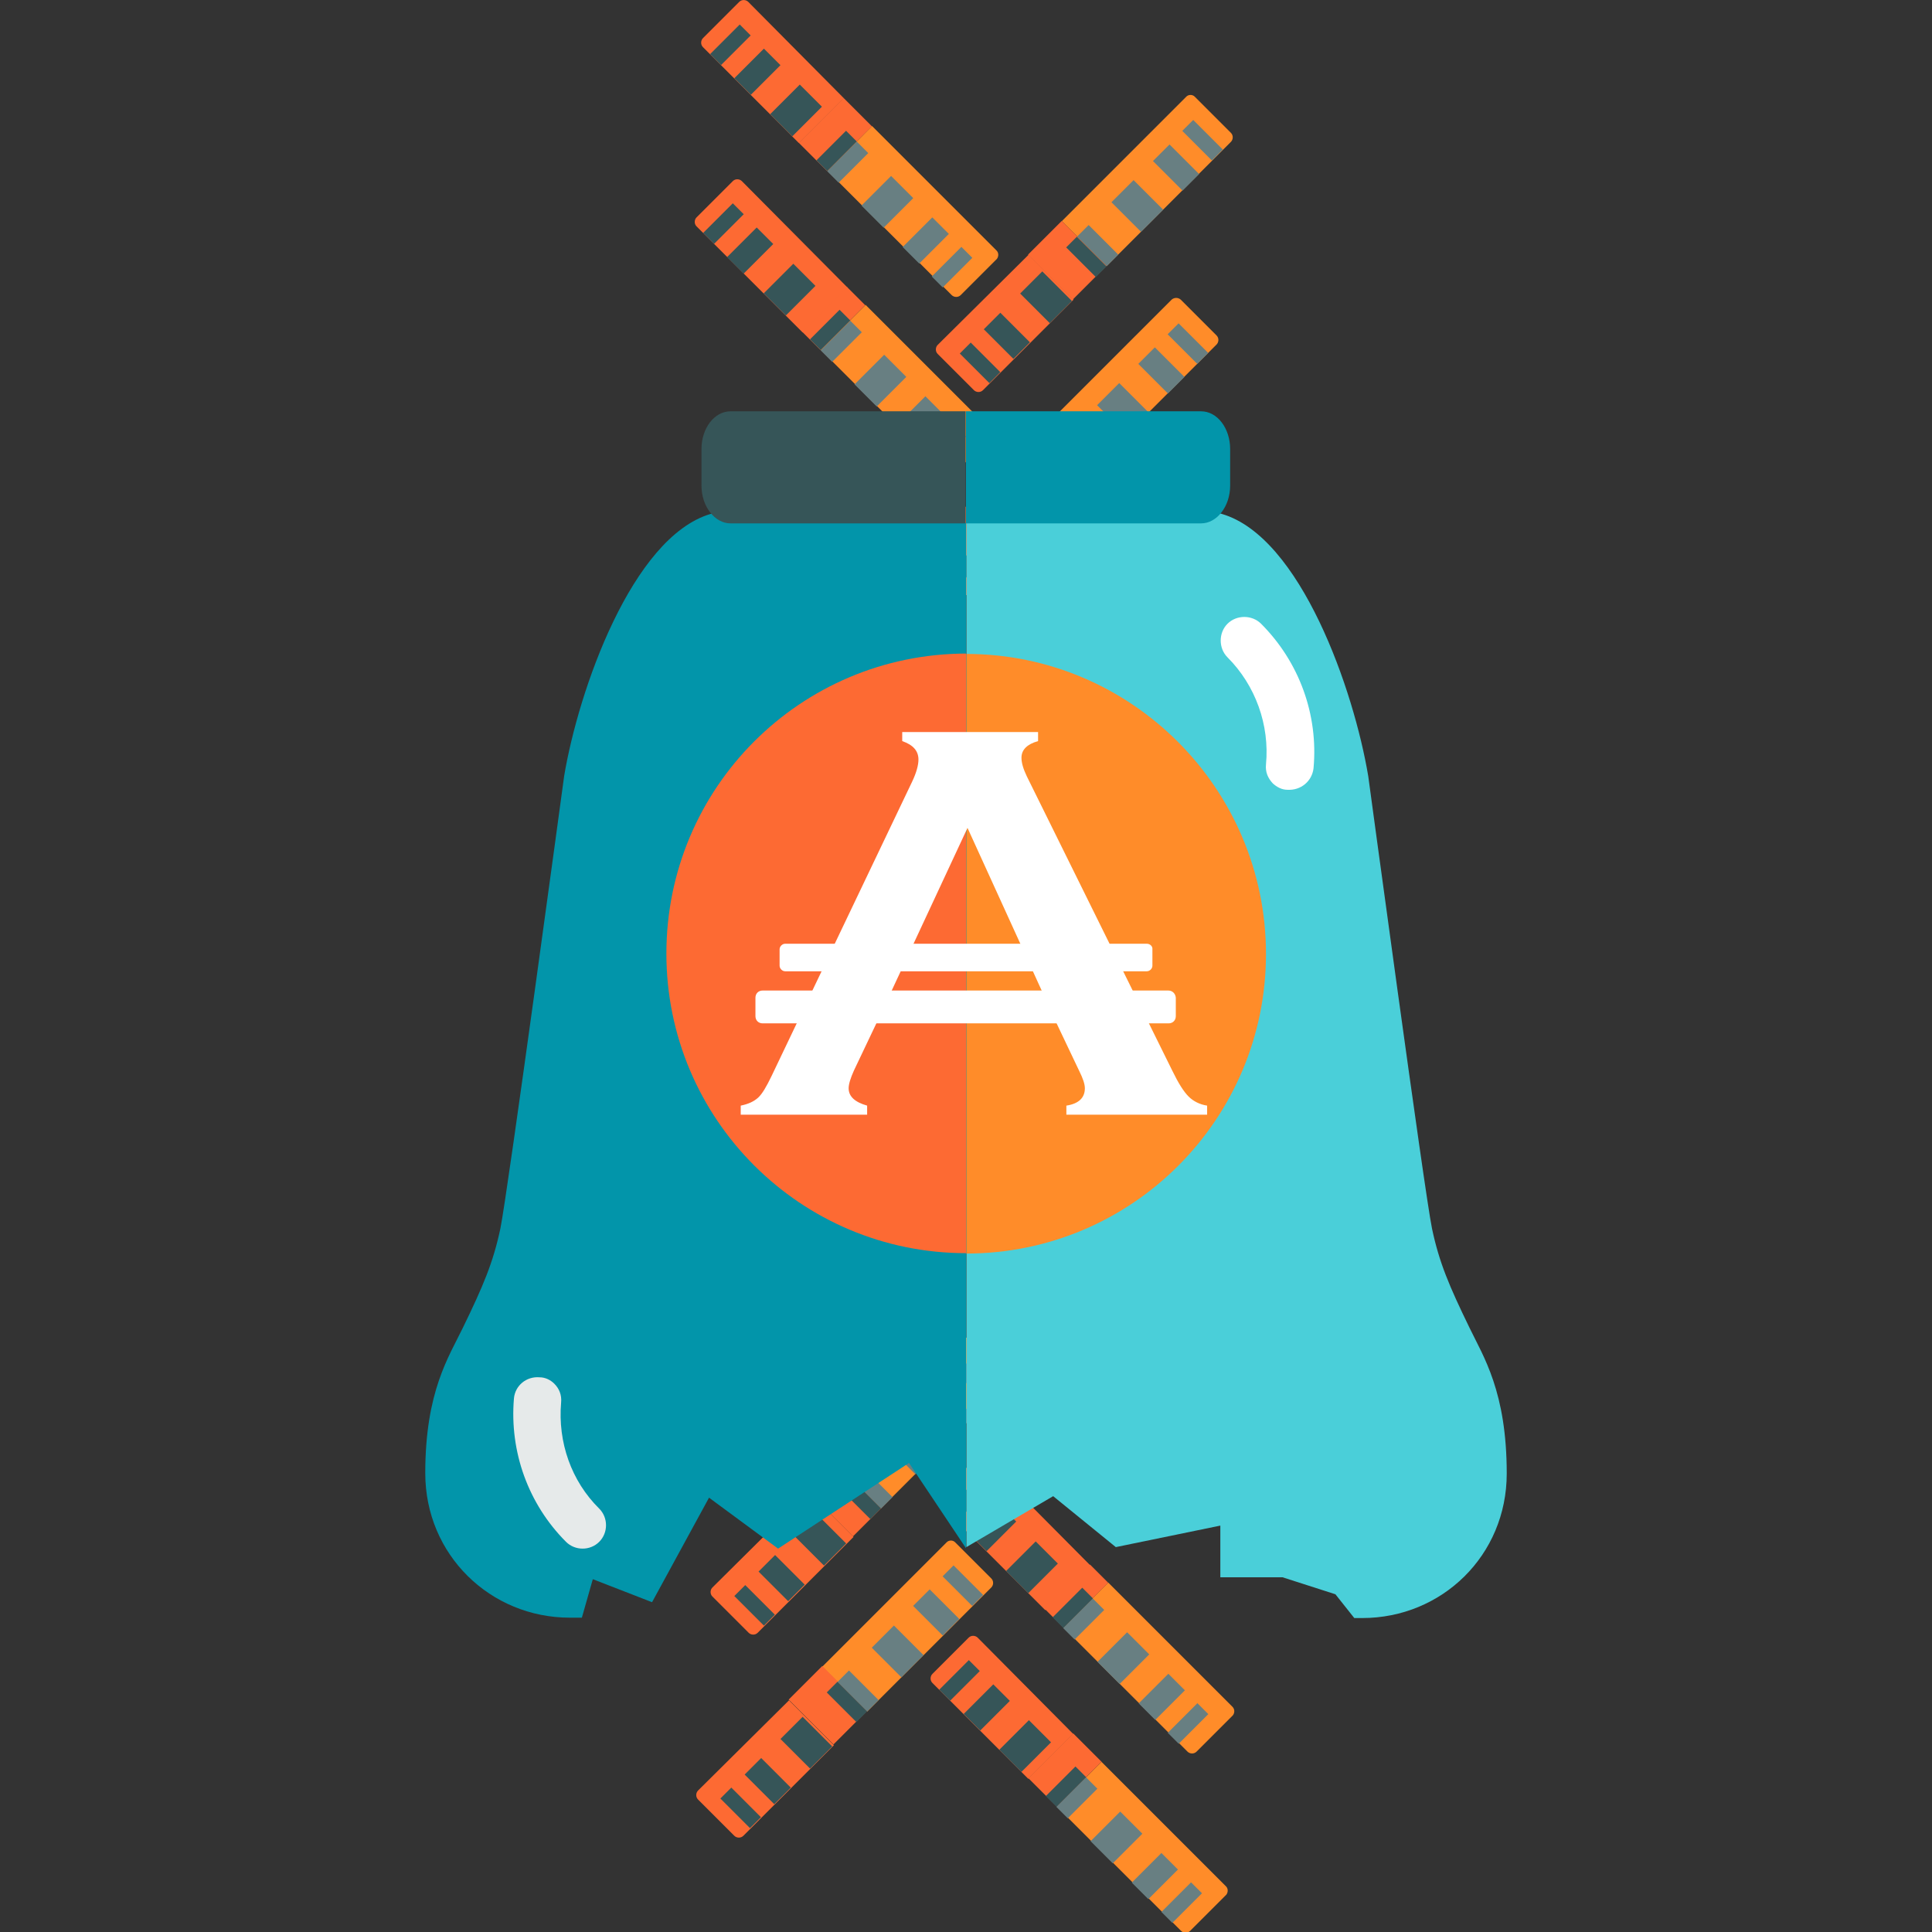 <?xml version="1.0" encoding="utf-8"?>
<!-- Generator: Adobe Illustrator 24.1.1, SVG Export Plug-In . SVG Version: 6.00 Build 0)  -->
<svg version="1.1" id="Profit_Loss" xmlns="http://www.w3.org/2000/svg" xmlns:xlink="http://www.w3.org/1999/xlink" x="0px"
	 y="0px" viewBox="0 0 512 512" style="enable-background:new 0 0 512 512;" xml:space="preserve">
<rect x="0" y="0" width="512" height="512" fill="#333333" stroke="none"/>
<style type="text/css">
	.st0{fill:#FF8C29;}
	.st1{fill:#FD6A33;}
	.st2{fill:#687F82;}
	.st3{fill:#365558;}
	.st4{fill:#FFD1A9;}
	.st5{fill:#0295AA;}
	.st6{fill:#4ACFD9;}
	.st7{display:none;fill:#0295AA;}
	.st8{display:none;fill:#4ACFD9;}
	.st9{fill:#E6EAEA;}
	.st10{fill:#FFFFFF;}
</style>
<g id="coins-bottom">
	<g>
		<g>
			<path class="st0" d="M324.8,499.8l-32.9-32.9l-11.8,11.9l32.9,32.9c0.6,0.6,1.7,0.7,2.4,0l9.6-9.6
				C325.5,501.4,325.5,500.4,324.8,499.8z"/>
			
				<rect x="273.9" y="463.8" transform="matrix(0.707 -0.707 0.707 0.707 -249.004 337)" class="st1" width="16.8" height="10.6"/>
			<path class="st1" d="M259.1,434c-0.6-0.6-1.7-0.7-2.4,0l-9.6,9.6c-0.6,0.6-0.7,1.7,0,2.4l25.4,25.4l11.9-11.9L259.1,434
				L259.1,434z"/>
		</g>
		
			<rect x="300.6" y="494.1" transform="matrix(0.707 -0.707 0.707 0.707 -261.914 362.106)" class="st2" width="11.1" height="6.2"/>
		
			<rect x="307.7" y="502.2" transform="matrix(0.707 -0.707 0.707 0.707 -264.809 369.175)" class="st2" width="11.1" height="4.1"/>
		
			<rect x="290.4" y="482.8" transform="matrix(0.707 -0.707 0.707 0.707 -257.631 351.905)" class="st2" width="11.1" height="8.3"/>
		
			<rect x="256" y="449.4" transform="matrix(0.707 -0.707 0.707 0.707 -243.332 317.485)" class="st3" width="11.1" height="6.2"/>
		
			<rect x="248.8" y="443.3" transform="matrix(0.707 -0.707 0.707 0.707 -240.409 310.283)" class="st3" width="11.1" height="4.1"/>
		
			<rect x="266.2" y="458.6" transform="matrix(0.707 -0.707 0.707 0.707 -247.615 327.687)" class="st3" width="11.1" height="8.3"/>
		
			<rect x="279.9" y="474.3" transform="matrix(0.707 -0.707 0.707 0.707 -253.289 341.388)" class="st2" width="11.1" height="4.3"/>
		
			<rect x="277" y="471.5" transform="matrix(0.707 -0.707 0.707 0.707 -252.036 338.47)" class="st3" width="11.1" height="4"/>
	</g>
	<g>
		<g>
			<path class="st0" d="M250.8,408.8l-32.9,32.9l11.9,11.9l32.9-32.9c0.6-0.6,0.7-1.7,0-2.4l-9.6-9.6
				C252.5,408.1,251.4,408.1,250.8,408.8z"/>
			
				<rect x="213.2" y="443.5" transform="matrix(0.707 -0.707 0.707 0.707 -255.283 287.591)" class="st1" width="12.6" height="16.8"/>
			<path class="st1" d="M185,474.5c-0.6,0.6-0.7,1.7,0,2.4l9.6,9.6c0.6,0.6,1.7,0.7,2.4,0l24-24l-11.9-11.9L185,474.5L185,474.5z"/>
		</g>
		
			<rect x="245.1" y="421.8" transform="matrix(0.707 -0.707 0.707 0.707 -229.509 300.656)" class="st2" width="6.2" height="11.1"/>
		
			<rect x="253.2" y="414.7" transform="matrix(0.707 -0.707 0.707 0.707 -222.406 303.562)" class="st2" width="4.1" height="11.1"/>
		
			<rect x="233.8" y="432.1" transform="matrix(0.707 -0.707 0.707 0.707 -239.764 296.454)" class="st2" width="8.3" height="11.1"/>
		
			<rect x="200.4" y="466.5" transform="matrix(0.707 -0.707 0.707 0.707 -274.159 282.145)" class="st3" width="6.2" height="11.1"/>
		
			<rect x="194.3" y="473.6" transform="matrix(0.707 -0.707 0.707 0.707 -281.298 279.162)" class="st3" width="4.1" height="11.1"/>
		
			<rect x="209.6" y="456.3" transform="matrix(0.707 -0.707 0.707 0.707 -263.958 286.428)" class="st3" width="8.3" height="11.1"/>
		
			<rect x="225.3" y="442.6" transform="matrix(0.707 -0.707 0.707 0.707 -250.257 292.102)" class="st2" width="4.3" height="11.1"/>
		
			<rect x="222.5" y="445.5" transform="matrix(0.707 -0.707 0.707 0.707 -253.174 290.85)" class="st3" width="4" height="11.1"/>
	</g>
	<g>
		<g>
			<path class="st0" d="M326.6,452.3l-32.9-32.9l-11.9,11.9l32.9,32.9c0.6,0.6,1.7,0.7,2.4,0l9.6-9.6
				C327.2,454,327.3,453,326.6,452.3z"/>
			
				<rect x="277" y="419.6" transform="matrix(0.707 -0.707 0.707 0.707 -215.504 325.687)" class="st1" width="16.8" height="6.8"/>
			<path class="st1" d="M260.9,386.6c-0.6-0.6-1.7-0.7-2.4,0l-9.6,9.6c-0.6,0.6-0.7,1.7,0,2.4l28.1,28.1l11.9-11.9L260.9,386.6
				L260.9,386.6z"/>
		</g>
		
			<rect x="302.4" y="446.6" transform="matrix(0.707 -0.707 0.707 0.707 -227.767 349.47)" class="st2" width="11.1" height="6.2"/>
		
			<rect x="309.4" y="454.7" transform="matrix(0.707 -0.707 0.707 0.707 -230.744 356.484)" class="st2" width="11.1" height="4.1"/>
		
			<rect x="292.2" y="435.3" transform="matrix(0.707 -0.707 0.707 0.707 -223.494 339.243)" class="st2" width="11.1" height="8.3"/>
		
			<rect x="257.7" y="401.9" transform="matrix(0.707 -0.707 0.707 0.707 -209.266 304.736)" class="st3" width="11.1" height="6.2"/>
		
			<rect x="250.5" y="395.8" transform="matrix(0.707 -0.707 0.707 0.707 -206.343 297.592)" class="st3" width="11.1" height="4.1"/>
		
			<rect x="268" y="411.2" transform="matrix(0.707 -0.707 0.707 0.707 -213.566 315.096)" class="st3" width="11.1" height="8.3"/>
		
			<rect x="281.7" y="426.9" transform="matrix(0.707 -0.707 0.707 0.707 -219.24 328.797)" class="st2" width="11.1" height="4.3"/>
		
			<rect x="278.8" y="424.1" transform="matrix(0.707 -0.707 0.707 0.707 -217.988 325.88)" class="st3" width="11.1" height="4"/>
	</g>
	<g>
		<g>
			<path class="st4" d="M209.5,393.4"/>
			<path class="st0" d="M254.5,354.9l-32.9,32.9l11.9,11.9l32.9-32.9c0.6-0.6,0.7-1.7,0-2.4l-9.5-9.5
				C256.2,354.3,255.2,354.3,254.5,354.9z"/>
			
				<rect x="218.6" y="389.1" transform="matrix(0.707 -0.707 0.707 0.707 -215.476 274.739)" class="st1" width="10.6" height="16.8"/>
			<path class="st1" d="M188.8,420.7c-0.6,0.6-0.7,1.7,0,2.4l9.6,9.6c0.6,0.6,1.7,0.7,2.4,0l25.4-25.4l-11.9-11.9L188.8,420.7
				L188.8,420.7z"/>
		</g>
		
			<rect x="248.8" y="368" transform="matrix(0.707 -0.707 0.707 0.707 -190.343 287.515)" class="st2" width="6.2" height="11.1"/>
		
			<rect x="256.9" y="360.9" transform="matrix(0.707 -0.707 0.707 0.707 -183.274 290.41)" class="st2" width="4.1" height="11.1"/>
		
			<rect x="237.5" y="378.3" transform="matrix(0.707 -0.707 0.707 0.707 -200.632 283.303)" class="st2" width="8.3" height="11.1"/>
		
			<rect x="204.1" y="412.7" transform="matrix(0.707 -0.707 0.707 0.707 -235.052 269.003)" class="st3" width="6.2" height="11.1"/>
		
			<rect x="198" y="419.9" transform="matrix(0.707 -0.707 0.707 0.707 -242.254 266.08)" class="st3" width="4.1" height="11.1"/>
		
			<rect x="213.3" y="402.5" transform="matrix(0.707 -0.707 0.707 0.707 -224.85 273.286)" class="st3" width="8.3" height="11.1"/>
		
			<rect x="229" y="388.8" transform="matrix(0.707 -0.707 0.707 0.707 -211.149 278.961)" class="st2" width="4.3" height="11.1"/>
		
			<rect x="226.2" y="391.7" transform="matrix(0.707 -0.707 0.707 0.707 -214.067 277.708)" class="st3" width="4" height="11.1"/>
	</g>
</g>
<g id="coins-top">
	<g>
		<g>
			<path class="st0" d="M264,66.3l-32.9-32.9l-11.8,11.9l32.9,32.9c0.6,0.6,1.7,0.7,2.4,0l9.6-9.6C264.7,67.9,264.7,66.9,264,66.3z"
				/>
			
				<rect x="213" y="30.3" transform="matrix(0.707 -0.707 0.707 0.707 39.678 167.017)" class="st1" width="16.8" height="10.6"/>
			<path class="st1" d="M198.3,0.5c-0.6-0.6-1.7-0.7-2.4,0l-9.6,9.6c-0.6,0.6-0.7,1.7,0,2.4l25.4,25.4L223.6,26L198.3,0.5L198.3,0.5
				z"/>
		</g>
		
			<rect x="239.8" y="60.6" transform="matrix(0.707 -0.707 0.707 0.707 26.839 192.153)" class="st2" width="11.1" height="6.2"/>
		
			<rect x="246.8" y="68.7" transform="matrix(0.707 -0.707 0.707 0.707 23.873 199.192)" class="st2" width="11.1" height="4.1"/>
		
			<rect x="229.6" y="49.3" transform="matrix(0.707 -0.707 0.707 0.707 31.122 181.951)" class="st2" width="11.1" height="8.3"/>
		
			<rect x="195.2" y="15.9" transform="matrix(0.707 -0.707 0.707 0.707 45.351 147.502)" class="st3" width="11.1" height="6.2"/>
		
			<rect x="188" y="9.8" transform="matrix(0.707 -0.707 0.707 0.707 48.344 140.329)" class="st3" width="11.1" height="4.1"/>
		
			<rect x="205.4" y="25.1" transform="matrix(0.707 -0.707 0.707 0.707 41.138 157.733)" class="st3" width="11.1" height="8.3"/>
		
			<rect x="219.1" y="40.8" transform="matrix(0.707 -0.707 0.707 0.707 35.464 171.434)" class="st2" width="11.1" height="4.3"/>
		<rect x="216.2" y="38" transform="matrix(0.707 -0.707 0.707 0.707 36.646 168.487)" class="st3" width="11.1" height="4"/>
	</g>
	<g>
		<g>
			<path class="st0" d="M314.3,25.7l-32.9,32.9l11.9,11.9l32.9-32.9c0.6-0.6,0.7-1.7,0-2.4l-9.6-9.6C316,25,314.9,25,314.3,25.7z"/>
			
				<rect x="276.6" y="60.5" transform="matrix(0.707 -0.707 0.707 0.707 34.122 220.253)" class="st1" width="12.6" height="16.8"/>
			<path class="st1" d="M248.5,91.4c-0.6,0.6-0.7,1.7,0,2.4l9.6,9.6c0.6,0.6,1.7,0.7,2.4,0l24-24l-11.9-11.9L248.5,91.4L248.5,91.4z
				"/>
		</g>
		
			<rect x="308.6" y="38.8" transform="matrix(0.707 -0.707 0.707 0.707 59.938 233.418)" class="st2" width="6.2" height="11.1"/>
		
			<rect x="316.7" y="31.6" transform="matrix(0.707 -0.707 0.707 0.707 67.069 236.253)" class="st2" width="4.1" height="11.1"/>
		
			<rect x="297.3" y="49" transform="matrix(0.707 -0.707 0.707 0.707 49.712 229.146)" class="st2" width="8.3" height="11.1"/>
		
			<rect x="263.8" y="83.4" transform="matrix(0.707 -0.707 0.707 0.707 15.246 214.807)" class="st3" width="6.2" height="11.1"/>
		
			<rect x="257.7" y="90.6" transform="matrix(0.707 -0.707 0.707 0.707 8.107 211.824)" class="st3" width="4.1" height="11.1"/>
		
			<rect x="273.1" y="73.2" transform="matrix(0.707 -0.707 0.707 0.707 25.518 219.119)" class="st3" width="8.3" height="11.1"/>
		
			<rect x="288.8" y="59.5" transform="matrix(0.707 -0.707 0.707 0.707 39.219 224.793)" class="st2" width="4.3" height="11.1"/>
		
			<rect x="285.9" y="62.5" transform="matrix(0.707 -0.707 0.707 0.707 36.231 223.512)" class="st3" width="4" height="11.1"/>
	</g>
	<g>
		<g>
			<path class="st0" d="M262.3,113.7l-32.9-32.9l-11.9,11.9l32.9,32.9c0.6,0.6,1.7,0.7,2.4,0l9.6-9.6
				C262.9,115.4,263,114.4,262.3,113.7z"/>
			
				<rect x="212.6" y="81" transform="matrix(0.707 -0.707 0.707 0.707 5.035 180.992)" class="st1" width="16.8" height="6.8"/>
			<path class="st1" d="M196.6,48c-0.6-0.6-1.7-0.7-2.4,0l-9.6,9.6c-0.6,0.6-0.7,1.7,0,2.4l28.1,28.1l11.9-11.9L196.6,48L196.6,48z"
				/>
		</g>
		
			<rect x="238" y="108" transform="matrix(0.707 -0.707 0.707 0.707 -7.228 204.774)" class="st2" width="11.1" height="6.2"/>
		
			<rect x="245.1" y="116.1" transform="matrix(0.707 -0.707 0.707 0.707 -10.134 211.818)" class="st2" width="11.1" height="4.1"/>
		
			<rect x="227.8" y="96.7" transform="matrix(0.707 -0.707 0.707 0.707 -2.955 194.548)" class="st2" width="11.1" height="8.3"/>
		
			<rect x="193.3" y="63.3" transform="matrix(0.707 -0.707 0.707 0.707 11.273 160.041)" class="st3" width="11.1" height="6.2"/>
		
			<rect x="186.2" y="57.2" transform="matrix(0.707 -0.707 0.707 0.707 14.267 152.926)" class="st3" width="11.1" height="4.1"/>
		
			<rect x="203.7" y="72.6" transform="matrix(0.707 -0.707 0.707 0.707 7.044 170.43)" class="st3" width="11.1" height="8.3"/>
		
			<rect x="217.4" y="88.3" transform="matrix(0.707 -0.707 0.707 0.707 1.369 184.131)" class="st2" width="11.1" height="4.3"/>
		<rect x="214.5" y="85.4" transform="matrix(0.707 -0.707 0.707 0.707 2.622 181.213)" class="st3" width="11.1" height="4"/>
	</g>
	<g>
		<g>
			<path class="st4" d="M265.5,117.9"/>
			<path class="st0" d="M310.5,79.4l-32.9,32.9l11.9,11.9l32.9-32.9c0.6-0.6,0.7-1.7,0-2.4l-9.5-9.5
				C312.2,78.8,311.2,78.8,310.5,79.4z"/>
			
				<rect x="274.5" y="113.7" transform="matrix(0.707 -0.707 0.707 0.707 -4.36 233.617)" class="st1" width="10.6" height="16.8"/>
			<path class="st1" d="M244.8,145.3c-0.6,0.6-0.7,1.7,0,2.4l9.6,9.6c0.6,0.6,1.7,0.7,2.4,0l25.4-25.4l-11.9-11.9L244.8,145.3
				L244.8,145.3z"/>
		</g>
		
			<rect x="304.7" y="92.6" transform="matrix(0.707 -0.707 0.707 0.707 20.773 246.392)" class="st2" width="6.2" height="11.1"/>
		
			<rect x="312.8" y="85.5" transform="matrix(0.707 -0.707 0.707 0.707 27.841 249.287)" class="st2" width="4.1" height="11.1"/>
		
			<rect x="293.5" y="102.8" transform="matrix(0.707 -0.707 0.707 0.707 10.555 242.209)" class="st2" width="8.3" height="11.1"/>
		
			<rect x="260" y="137.3" transform="matrix(0.707 -0.707 0.707 0.707 -23.936 227.881)" class="st3" width="6.2" height="11.1"/>
		
			<rect x="254" y="144.4" transform="matrix(0.707 -0.707 0.707 0.707 -31.067 224.987)" class="st3" width="4.1" height="11.1"/>
		
			<rect x="269.3" y="127" transform="matrix(0.707 -0.707 0.707 0.707 -13.664 232.193)" class="st3" width="8.3" height="11.1"/>
		
			<rect x="285" y="113.3" transform="matrix(0.707 -0.707 0.707 0.707 3.703480e-02 237.867)" class="st2" width="4.3" height="11.1"/>
		
			<rect x="282.2" y="116.2" transform="matrix(0.707 -0.707 0.707 0.707 -2.88 236.615)" class="st3" width="4" height="11.1"/>
	</g>
</g>
<g id="bag_1_">
	<path class="st5" d="M154.2,428.7l2.9-10.2l15.7,6.1l15.1-27.7l18.3,13.5l34.7-22.7l15.1,22.6V138.6h-26.5
		c-0.1,0-20.4-8.6-41.2-2.4s-35,46.7-38.8,69.5c0,0-15,110.8-16.9,119.9c-1.9,9-4.6,15.3-9.9,26.2c-3.7,7.7-10,16.9-10,38.6
		s17.3,38.3,38.3,38.3H154.2z"/>
	<path class="st6" d="M389.4,351.8c-5.3-10.9-8-17.2-9.9-26.2s-16.9-119.9-16.9-119.9c-3.8-22.8-17.9-63.4-38.8-69.5
		c-20.8-6.2-41.1,2.4-41.2,2.4h-26.5V410l23-13.5l16.6,13.5l27.7-5.7V418h16.5l14,4.5l5,6.3h2.1c21.1,0,38.3-16.6,38.3-38.3
		S393.1,359.5,389.4,351.8z"/>
	<path class="st3" d="M193.6,109c-4.3,0-7.7,4.5-7.7,10v9.7c0,5.5,3.5,10,7.7,10h62.3V109H193.6z"/>
	<path class="st5" d="M318.3,109c4.3,0,7.7,4.5,7.7,10v9.7c0,5.5-3.5,10-7.7,10H256V109H318.3z"/>
	<path class="st7" d="M176.6,115.5c-5.8-3.3-12.1-6.6-12.1-0.5c0,8.3,23,9.7,27.6,9.5h63.8c0-10.9,0,8.6,0-4.6
		C196.7,120.4,182.3,119,176.6,115.5z"/>
	<path class="st8" d="M335.2,115.5c5.8-3.3,12.1-6.6,12.1-0.5c0,8.3-23,9.7-27.6,9.5h-63.8c0-10.9,0,8.6,0-4.6
		C315.1,120.4,329.5,119,335.2,115.5z"/>
	<path class="st9" d="M146.9,366.7c1.3,1.3,2,3,1.8,5c-0.9,10.5,2.7,20.8,10.1,28.1c2.4,2.4,2.4,6.4,0,8.8s-6.4,2.4-8.8,0
		c-10-10-15-23.9-13.8-38c0.3-3.4,3.3-5.9,6.8-5.6C144.5,365,145.9,365.7,146.9,366.7z"/>
	<path class="st10" d="M348.1,203.6c1.3-14.2-3.8-28.2-13.9-38.3c-2.4-2.4-6.5-2.4-8.9,0s-2.4,6.5,0,8.9
		c7.4,7.4,11.2,17.9,10.2,28.4c-0.2,2,0.5,3.6,1.8,5c1.1,1,2.4,1.7,3.9,1.7C344.8,209.5,347.7,207,348.1,203.6z"/>
	<g>
		<path class="st0" d="M256.1,173.3v158.9c43.9,0,79.4-35.6,79.4-79.4S299.8,173.3,256.1,173.3z"/>
		<path class="st1" d="M176.6,252.7c0,43.9,35.6,79.4,79.4,79.4V173.2C212.1,173.3,176.6,208.8,176.6,252.7z"/>
		<g>
			<path class="st10" d="M233.1,269.4l-6.8,14.3c-0.9,2-1.4,3.6-1.4,4.7c0,2.2,1.7,3.7,4.9,4.6v2.4h-33.5V293c2-0.4,3.5-1.1,4.6-2.1
				s2.2-2.9,3.6-5.8l37.2-77.9c1.2-2.5,1.7-4.5,1.7-5.9c0-2.3-1.4-3.9-4.3-4.9V194h36v2.4c-2.9,0.8-4.4,2.3-4.4,4.4
				c0,1.4,0.5,3,1.4,4.9l38.6,78.1c1.6,3.3,3,5.5,4.3,6.8c1.2,1.2,2.9,2.1,4.9,2.4v2.4h-37.3V293c3.3-0.5,4.9-2.1,4.9-4.6
				c0-1.1-0.5-2.6-1.5-4.6l-6.8-14.3 M279.2,269.4l-22.8-50l-23.3,50"/>
		</g>
		<path class="st10" d="M309.6,262.5H202.1c-1.1,0-1.9,0.8-1.9,1.9v4.9c0,1.1,0.8,1.9,1.9,1.9h107.6c1.1,0,1.9-0.8,1.9-1.9v-4.9
			C311.5,263.3,310.7,262.5,309.6,262.5z"/>
		<path class="st10" d="M303.9,250.1h-95.8c-0.8,0-1.5,0.7-1.5,1.5v4.3c0,0.8,0.7,1.5,1.5,1.5h95.8c0.8,0,1.5-0.7,1.5-1.5v-4.3
			C305.5,250.8,304.8,250.1,303.9,250.1z"/>
	</g>
</g>
</svg>
